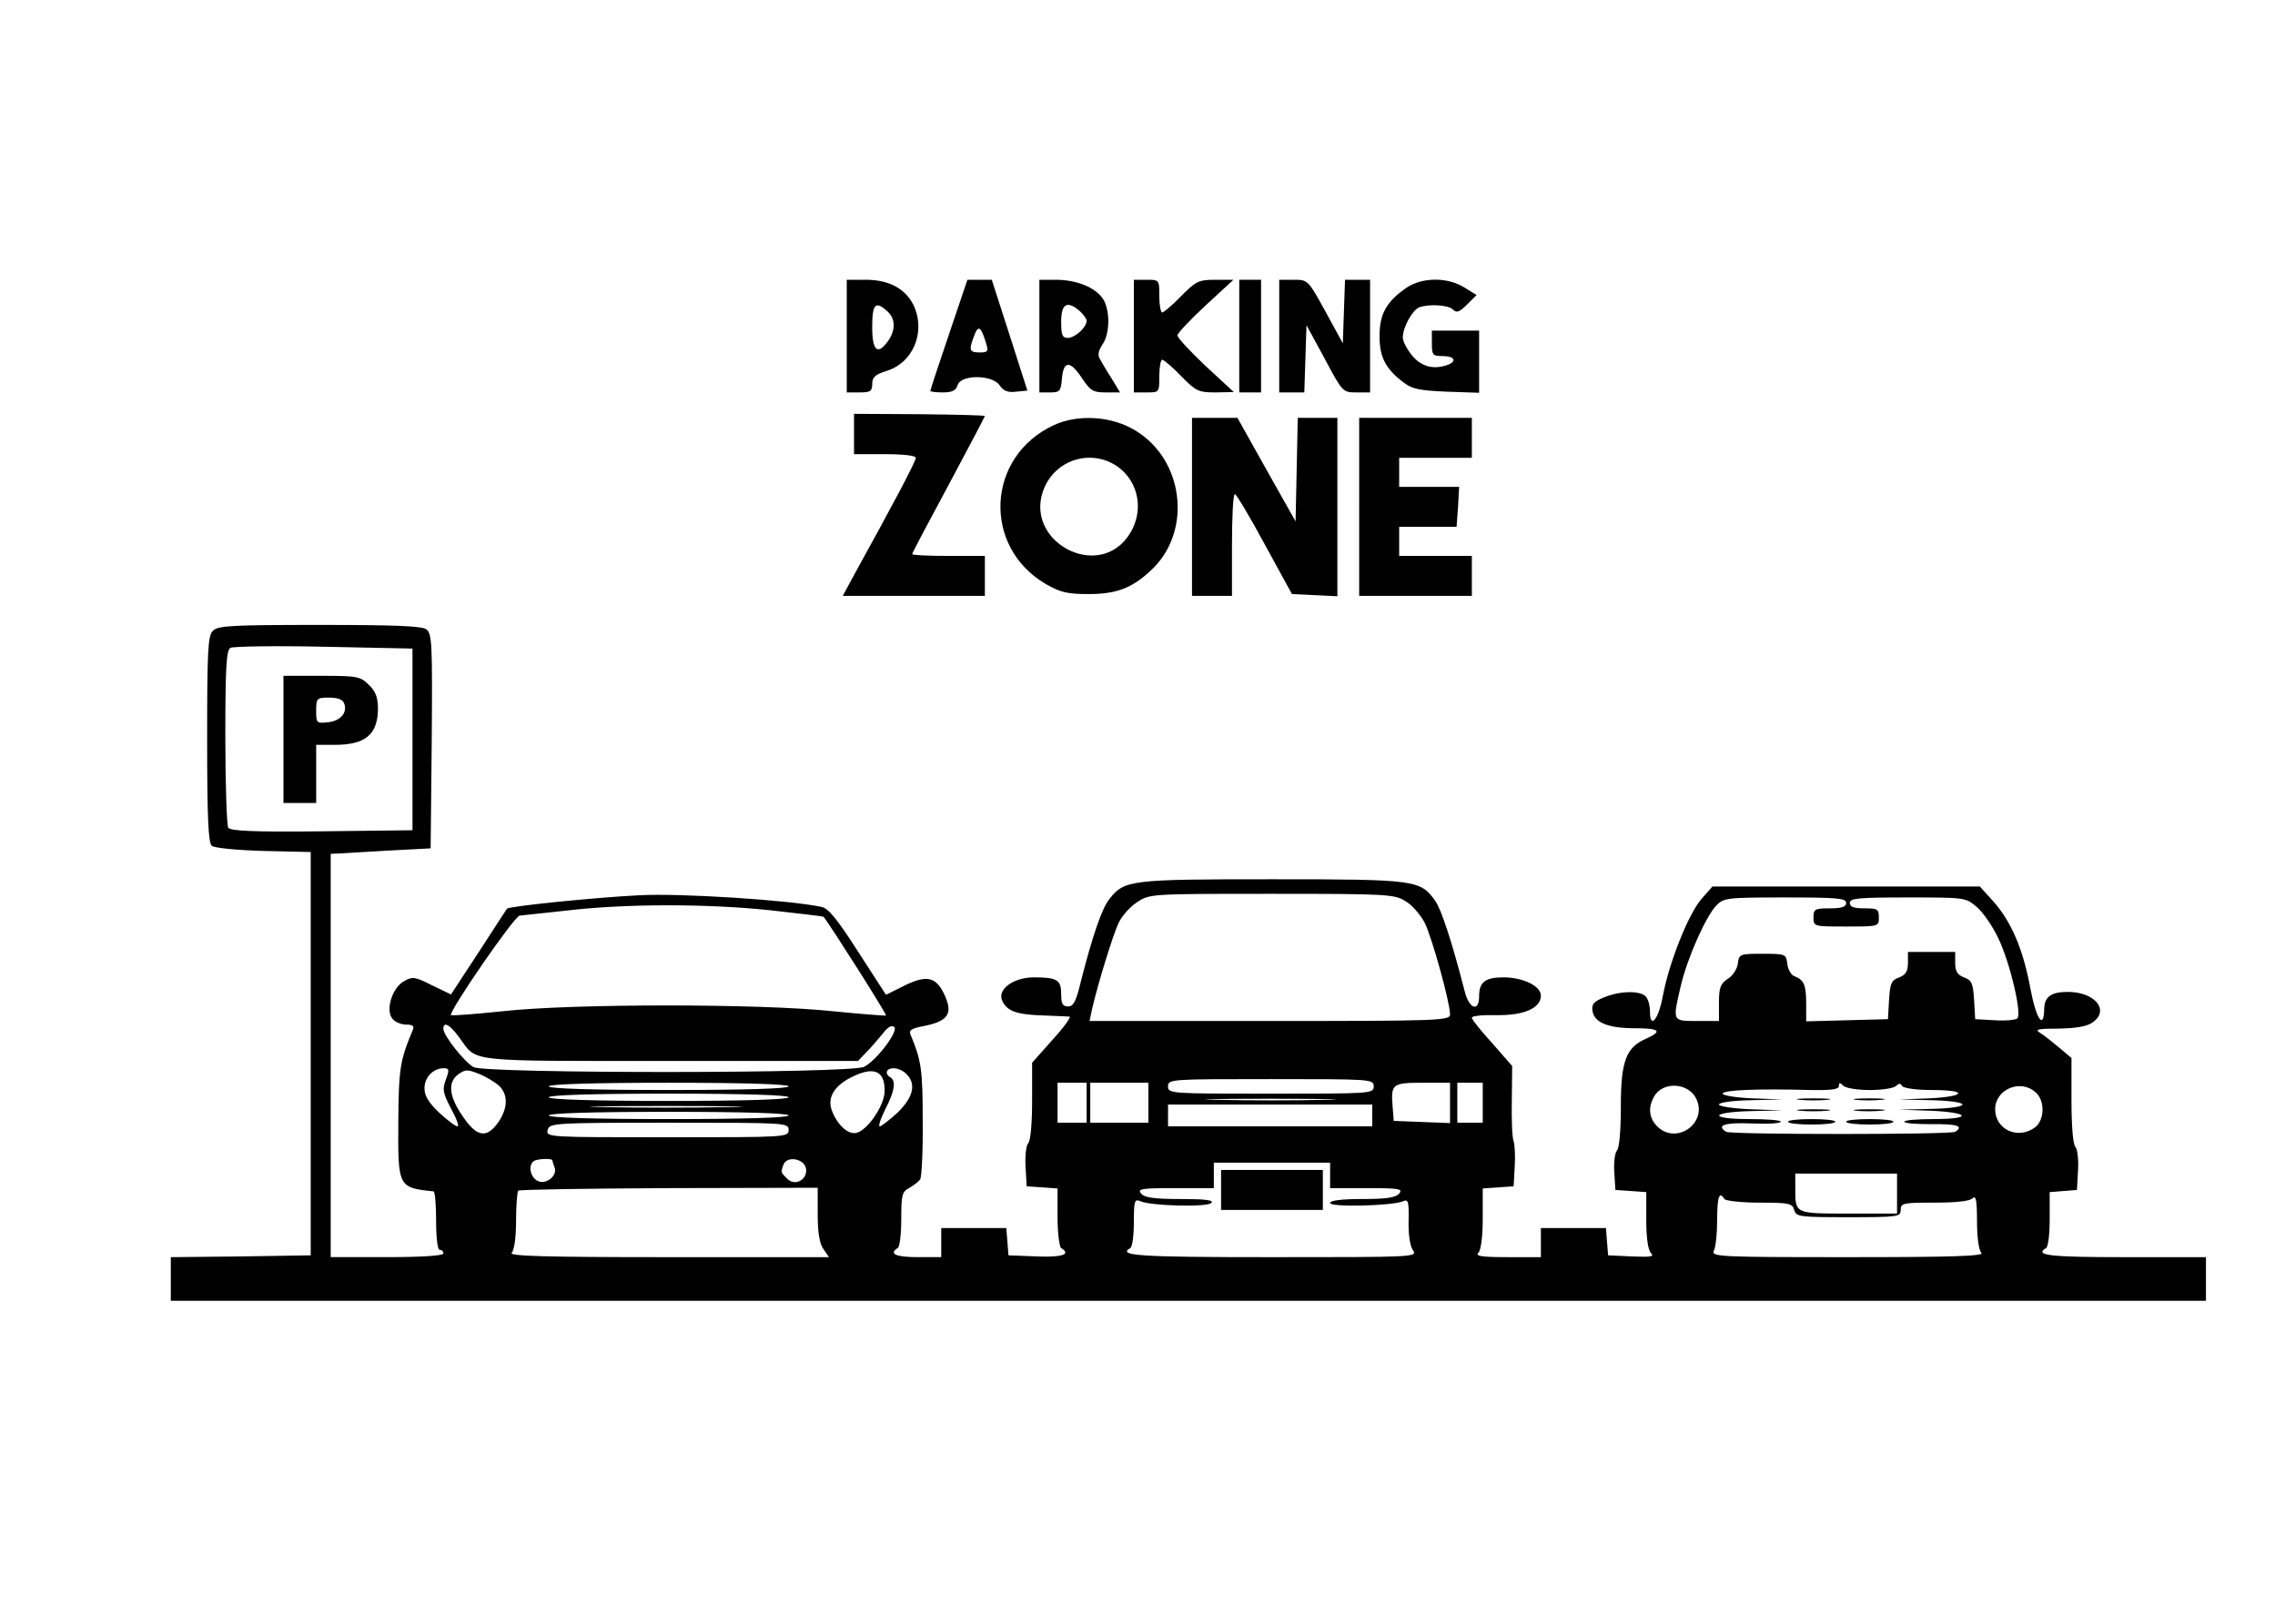 <?xml version="1.0" standalone="no"?>
<!DOCTYPE svg PUBLIC "-//W3C//DTD SVG 20010904//EN"
 "http://www.w3.org/TR/2001/REC-SVG-20010904/DTD/svg10.dtd">
<svg version="1.0" xmlns="http://www.w3.org/2000/svg"
 width="626pt" height="447pt" viewBox="0 0 626 447"
 preserveAspectRatio="xMidYMid meet">

<g transform="translate(0,447) scale(0.1,-0.1)"
fill="#000000" stroke="none">
<path d="M2330 3545 l0 -155 35 0 c30 0 35 3 35 23 0 19 8 26 39 36 71 21 107
102 78 174 -21 50 -68 77 -134 77 l-53 0 0 -155z m112 68 c22 -20 23 -51 2
-81 -29 -41 -44 -28 -44 38 0 64 9 73 42 43z"/>
<path d="M2611 3549 c-28 -82 -51 -152 -51 -155 0 -2 15 -4 34 -4 26 0 36 5
41 20 9 30 97 29 116 -1 10 -15 23 -20 45 -17 l31 3 -49 153 -49 152 -33 0
-34 0 -51 -151z m103 -26 c6 -20 4 -23 -18 -23 -29 0 -31 6 -15 47 11 30 19
24 33 -24z"/>
<path d="M2860 3545 l0 -155 29 0 c27 0 30 3 33 37 4 50 22 52 54 4 24 -36 31
-41 66 -41 l40 0 -23 38 c-13 20 -27 44 -32 53 -7 11 -5 23 6 40 22 30 22 98
1 128 -22 31 -73 51 -129 51 l-45 0 0 -155z m112 68 c10 -9 18 -21 18 -26 0
-18 -32 -47 -52 -47 -15 0 -18 8 -18 45 0 50 17 59 52 28z"/>
<path d="M3120 3545 l0 -155 35 0 c35 0 35 0 35 45 0 25 4 45 8 45 4 0 28 -20
52 -45 41 -42 48 -45 95 -45 l50 1 -78 72 c-42 40 -77 77 -77 84 0 6 35 43 77
82 l77 71 -50 0 c-46 0 -53 -4 -94 -45 -24 -25 -48 -45 -52 -45 -4 0 -8 20 -8
45 0 45 0 45 -35 45 l-35 0 0 -155z"/>
<path d="M3410 3545 l0 -155 30 0 30 0 0 155 0 155 -30 0 -30 0 0 -155z"/>
<path d="M3520 3545 l0 -155 35 0 34 0 3 93 3 92 50 -92 c49 -92 50 -93 87
-93 l38 0 0 155 0 155 -35 0 -34 0 -3 -87 -3 -88 -48 88 c-48 87 -48 87 -88
87 l-39 0 0 -155z"/>
<path d="M3870 3678 c-55 -38 -74 -72 -74 -133 0 -59 17 -91 68 -129 22 -17
45 -21 117 -24 l89 -3 0 86 0 85 -65 0 -65 0 0 -35 c0 -32 2 -35 30 -35 32 0
40 -14 14 -24 -38 -14 -72 -6 -98 25 -14 17 -26 39 -26 50 0 28 26 75 45 83
27 10 80 7 93 -6 10 -10 18 -7 39 14 l26 26 -34 21 c-47 29 -116 28 -159 -1z"/>
<path d="M2350 3275 l0 -55 85 0 c52 0 85 -4 85 -10 0 -10 -62 -127 -167 -317
l-34 -63 196 0 195 0 0 55 0 55 -100 0 c-55 0 -100 2 -100 5 0 3 45 88 100
190 55 103 100 188 100 190 0 2 -81 4 -180 5 l-180 1 0 -56z"/>
<path d="M2900 3300 c-186 -86 -198 -334 -23 -437 40 -23 59 -28 118 -28 81 0
124 18 179 72 106 107 82 297 -48 377 -65 41 -159 47 -226 16z m160 -105 c69
-36 92 -123 50 -192 -84 -139 -302 -21 -235 128 32 70 116 100 185 64z"/>
<path d="M3280 3075 l0 -245 55 0 55 0 0 140 c0 77 3 140 8 140 4 0 41 -62 82
-138 l75 -137 63 -3 62 -3 0 246 0 245 -55 0 -54 0 -3 -142 -3 -143 -80 142
-80 143 -62 0 -63 0 0 -245z"/>
<path d="M3740 3075 l0 -245 155 0 155 0 0 55 0 55 -100 0 -100 0 0 40 0 40
79 0 79 0 4 55 3 55 -82 0 -83 0 0 40 0 40 100 0 100 0 0 55 0 55 -155 0 -155
0 0 -245z"/>
<path d="M586 2734 c-14 -13 -16 -54 -16 -298 0 -216 3 -286 13 -294 7 -6 71
-12 142 -14 l130 -3 0 -555 0 -555 -192 -3 -193 -2 0 -60 0 -60 2800 0 2800 0
0 60 0 60 -225 0 c-206 0 -248 5 -215 25 6 3 10 39 10 80 l0 74 38 3 37 3 3
54 c2 30 -2 59 -7 64 -7 7 -11 59 -11 128 l0 117 -33 28 c-19 16 -42 34 -53
41 -16 10 -7 12 51 12 48 1 78 6 93 17 48 33 7 84 -68 84 -46 0 -64 -13 -65
-46 -1 -60 -22 -30 -38 55 -20 109 -53 185 -102 240 l-37 41 -368 0 -368 0
-30 -34 c-36 -41 -89 -175 -106 -265 -12 -67 -36 -96 -36 -44 0 16 -5 34 -12
41 -16 16 -71 15 -114 -3 -28 -11 -35 -19 -32 -37 4 -32 43 -48 116 -48 69 0
78 -8 31 -29 -55 -24 -69 -62 -69 -187 0 -64 -4 -114 -11 -121 -5 -5 -9 -32
-7 -59 l3 -49 43 -3 42 -3 0 -78 c0 -48 5 -82 13 -90 10 -10 -1 -11 -53 -9
l-65 3 -3 37 -3 38 -90 0 -89 0 0 -40 0 -40 -92 0 c-72 0 -89 3 -80 12 7 7 12
44 12 94 l0 83 43 3 42 3 3 54 c2 29 0 61 -3 70 -4 9 -6 59 -5 112 l1 95 -55
63 c-31 34 -56 65 -56 70 0 5 31 8 68 7 75 -1 122 19 122 54 0 26 -49 50 -103
50 -50 0 -67 -13 -67 -52 0 -45 -28 -35 -40 15 -35 136 -64 224 -81 248 -41
57 -53 59 -448 59 -391 0 -407 -2 -448 -54 -21 -26 -47 -102 -79 -228 -13 -54
-20 -68 -35 -68 -15 0 -19 7 -19 34 0 39 -11 46 -75 46 -58 0 -104 -35 -86
-67 14 -27 41 -36 116 -38 33 -1 64 -3 68 -3 5 -1 -16 -30 -47 -64 l-56 -63 0
-105 c0 -61 -4 -110 -11 -117 -5 -5 -9 -34 -7 -64 l3 -54 43 -3 42 -3 0 -79
c0 -43 5 -82 10 -85 28 -17 4 -26 -67 -23 l-78 3 -3 38 -3 37 -90 0 -89 0 0
-40 0 -40 -65 0 c-60 0 -80 9 -55 25 6 3 10 40 10 80 0 67 2 75 23 86 12 7 25
17 29 23 4 6 8 79 7 161 0 141 -4 167 -33 236 -6 13 1 18 31 24 75 14 88 36
58 95 -22 42 -48 46 -107 17 l-50 -25 -77 119 c-57 89 -82 120 -101 123 -89
19 -389 38 -500 32 -122 -6 -358 -30 -365 -37 -1 -2 -37 -56 -78 -120 l-76
-116 -52 25 c-47 24 -54 25 -78 11 -32 -18 -51 -80 -31 -103 7 -9 24 -16 37
-16 20 0 24 -4 18 -17 -34 -81 -38 -104 -39 -250 -1 -180 -1 -182 97 -192 4
-1 7 -37 7 -81 0 -47 4 -80 10 -80 6 0 10 -4 10 -10 0 -6 -58 -10 -155 -10
l-155 0 0 555 0 555 23 1 c12 1 74 4 137 8 l115 6 3 295 c2 268 1 296 -15 308
-12 9 -88 12 -294 12 -239 0 -280 -2 -293 -16z m549 -299 l0 -250 -249 -3
c-193 -2 -251 1 -258 10 -4 7 -8 120 -8 250 0 195 3 238 14 245 8 4 124 6 258
3 l243 -5 0 -250z m2732 -445 c18 -10 41 -37 53 -59 20 -40 70 -220 70 -253 0
-17 -30 -18 -496 -18 l-496 0 7 33 c15 66 57 203 73 237 9 19 32 45 51 57 34
23 38 23 370 23 316 0 338 -1 368 -20z m1213 -5 c0 -11 -12 -15 -45 -15 -41 0
-45 -2 -45 -25 0 -25 1 -25 90 -25 89 0 90 0 90 25 0 23 -4 25 -40 25 -29 0
-40 4 -40 15 0 13 24 15 159 15 157 0 160 0 190 -26 17 -14 44 -53 60 -87 32
-67 65 -207 52 -220 -4 -4 -32 -7 -62 -5 l-54 3 -3 53 c-3 46 -6 54 -28 62
-18 7 -24 17 -24 40 l0 30 -65 0 -65 0 0 -30 c0 -23 -6 -33 -24 -40 -22 -8
-25 -16 -28 -62 l-3 -53 -112 -3 -113 -3 0 48 c0 52 -6 66 -32 76 -9 3 -18 18
-20 34 -3 27 -4 28 -68 28 -63 0 -65 -1 -68 -27 -2 -15 -14 -34 -28 -42 -20
-14 -24 -24 -24 -66 l0 -50 -60 0 c-69 0 -68 -2 -45 97 18 76 68 189 97 220
21 22 28 23 190 23 143 0 168 -2 168 -15z m-2963 -20 c81 -9 148 -17 149 -18
14 -16 175 -269 172 -272 -1 -1 -68 4 -148 12 -198 21 -715 21 -905 0 -77 -8
-142 -13 -144 -11 -8 8 175 274 189 274 8 1 67 7 130 14 161 19 385 19 557 1z
m-852 -352 c49 -67 11 -63 577 -63 l519 0 22 23 c12 12 32 35 45 51 15 20 26
26 33 19 11 -11 -47 -90 -83 -109 -33 -19 -1042 -19 -1075 -1 -25 14 -82 86
-83 105 0 22 17 13 45 -25z m-38 -114 c-10 -26 -9 -36 14 -80 15 -27 23 -49
18 -49 -6 0 -28 17 -51 38 -29 28 -40 46 -40 67 0 30 24 55 53 55 15 0 16 -4
6 -31z m147 -18 c25 -25 23 -62 -3 -100 -32 -45 -59 -41 -98 17 -38 55 -42 94
-11 116 19 13 25 13 57 0 20 -8 44 -23 55 -33z m1060 -16 c-1 -39 -48 -107
-78 -113 -22 -5 -51 21 -66 59 -16 38 6 74 63 99 55 25 83 10 81 -45z m60 49
c28 -27 19 -64 -24 -106 -23 -21 -45 -38 -49 -38 -5 0 2 21 15 47 26 50 30 78
14 88 -17 10 -11 25 9 25 11 0 27 -7 35 -16z m1286 -34 c0 -20 -7 -20 -283
-20 -276 0 -283 0 -283 20 0 20 7 20 283 20 276 0 283 0 283 -20z m-1610 0 c0
-6 -117 -10 -330 -10 -213 0 -330 4 -330 10 0 6 117 10 330 10 213 0 330 -4
330 -10z m820 -45 l0 -55 -40 0 -40 0 0 55 0 55 40 0 40 0 0 -55z m170 0 l0
-55 -80 0 -80 0 0 55 0 55 80 0 80 0 0 -55z m830 0 l0 -56 -77 3 -78 3 -3 39
c-5 63 -1 66 83 66 l75 0 0 -55z m90 0 l0 -55 -35 0 -35 0 0 55 0 55 35 0 35
0 0 -55z m588 10 c31 -67 -56 -127 -108 -75 -22 22 -26 51 -9 81 23 44 96 40
117 -6z m477 25 c34 0 66 5 72 11 8 8 13 8 17 0 4 -6 39 -11 82 -11 101 0 94
-18 -8 -23 l-83 -3 88 -2 c50 -1 87 -6 87 -12 0 -6 -37 -11 -87 -12 l-88 -2
88 -3 c109 -5 115 -23 7 -23 -44 0 -80 -3 -80 -7 0 -5 34 -7 75 -7 69 1 90 -5
65 -21 -13 -8 -617 -8 -630 0 -29 18 -4 26 70 23 44 -2 80 0 80 5 0 4 -38 7
-85 7 -114 0 -112 19 3 22 l87 2 -87 3 c-49 2 -88 8 -88 13 0 6 39 11 88 12
l87 2 -82 3 c-46 2 -83 8 -83 13 0 10 95 14 243 10 57 -1 77 2 77 11 0 10 3
10 12 1 7 -7 39 -12 73 -12z m457 -7 c26 -23 24 -78 -4 -97 -47 -33 -108 -4
-108 51 0 55 70 85 112 46z m-3432 -13 c0 -6 -117 -10 -330 -10 -213 0 -330 4
-330 10 0 6 117 10 330 10 213 0 330 -4 330 -10z m1473 -7 c-78 -2 -208 -2
-290 0 -81 1 -17 3 142 3 160 0 226 -2 148 -3z m-1641 -20 c-95 -2 -248 -2
-340 0 -92 1 -14 3 173 3 187 0 262 -2 167 -3z m1774 -23 l0 -30 -281 0 -281
0 0 30 0 30 281 0 281 0 0 -30z m-1606 0 c0 -6 -117 -10 -330 -10 -213 0 -330
4 -330 10 0 6 117 10 330 10 213 0 330 -4 330 -10z m0 -40 c0 -20 -7 -20 -334
-20 -329 0 -334 0 -329 20 5 19 14 20 334 20 322 0 329 0 329 -20z m-650 -84
c0 -2 3 -11 6 -19 9 -23 -24 -49 -47 -37 -19 10 -26 40 -12 53 7 8 53 10 53 3z
m698 -23 c4 -30 -31 -49 -52 -27 -18 18 -18 17 -10 39 10 25 58 16 62 -12z
m1442 -18 l0 -35 101 0 c89 0 100 -2 89 -15 -9 -11 -35 -15 -101 -15 -58 0
-89 -4 -89 -11 0 -12 173 -8 201 5 14 6 16 -1 15 -54 -1 -38 4 -70 12 -81 13
-19 3 -19 -387 -19 -371 0 -426 4 -391 25 6 3 10 36 10 72 0 58 2 64 18 57 28
-13 183 -17 195 -5 8 8 -16 11 -85 11 -73 0 -99 4 -108 15 -11 13 0 15 94 15
l106 0 0 35 0 35 160 0 160 0 0 -35z m1560 -50 l0 -55 -134 0 c-149 0 -146 -1
-146 71 l0 39 140 0 140 0 0 -55z m-2970 -57 c0 -50 5 -81 16 -96 l15 -22
-442 0 c-345 0 -440 3 -431 12 7 7 12 42 12 88 0 42 3 79 6 83 3 3 190 6 415
7 l409 1 0 -73z m2495 42 c3 -5 47 -10 97 -10 81 0 90 -2 95 -20 5 -19 14 -20
149 -20 137 0 144 1 144 20 0 19 7 20 93 20 59 0 97 4 105 12 9 9 12 -5 12
-63 0 -45 5 -80 12 -87 9 -9 -72 -12 -366 -12 -357 0 -378 1 -370 18 5 9 9 47
9 85 0 63 6 80 20 57z"/>
<path d="M780 2435 l0 -175 45 0 45 0 0 80 0 80 51 0 c84 0 118 28 119 98 0
32 -6 49 -25 67 -23 23 -31 25 -130 25 l-105 0 0 -175z m167 99 c10 -26 -11
-49 -46 -52 -30 -3 -31 -2 -31 32 0 34 2 36 35 36 24 0 38 -5 42 -16z"/>
<path d="M4953 1443 c20 -2 54 -2 75 0 20 2 3 4 -38 4 -41 0 -58 -2 -37 -4z"/>
<path d="M5107 1443 c18 -2 50 -2 70 0 21 2 7 4 -32 4 -38 0 -55 -2 -38 -4z"/>
<path d="M4953 1413 c20 -2 54 -2 75 0 20 2 3 4 -38 4 -41 0 -58 -2 -37 -4z"/>
<path d="M5107 1413 c18 -2 50 -2 70 0 21 2 7 4 -32 4 -38 0 -55 -2 -38 -4z"/>
<path d="M4920 1383 c0 -5 29 -8 65 -8 36 0 65 3 65 8 0 4 -29 7 -65 7 -36 0
-65 -3 -65 -7z"/>
<path d="M5080 1383 c0 -5 29 -8 65 -8 36 0 65 3 65 8 0 4 -29 7 -65 7 -36 0
-65 -3 -65 -7z"/>
<path d="M3360 1195 l0 -55 140 0 140 0 0 55 0 55 -140 0 -140 0 0 -55z"/>
</g>
</svg>
